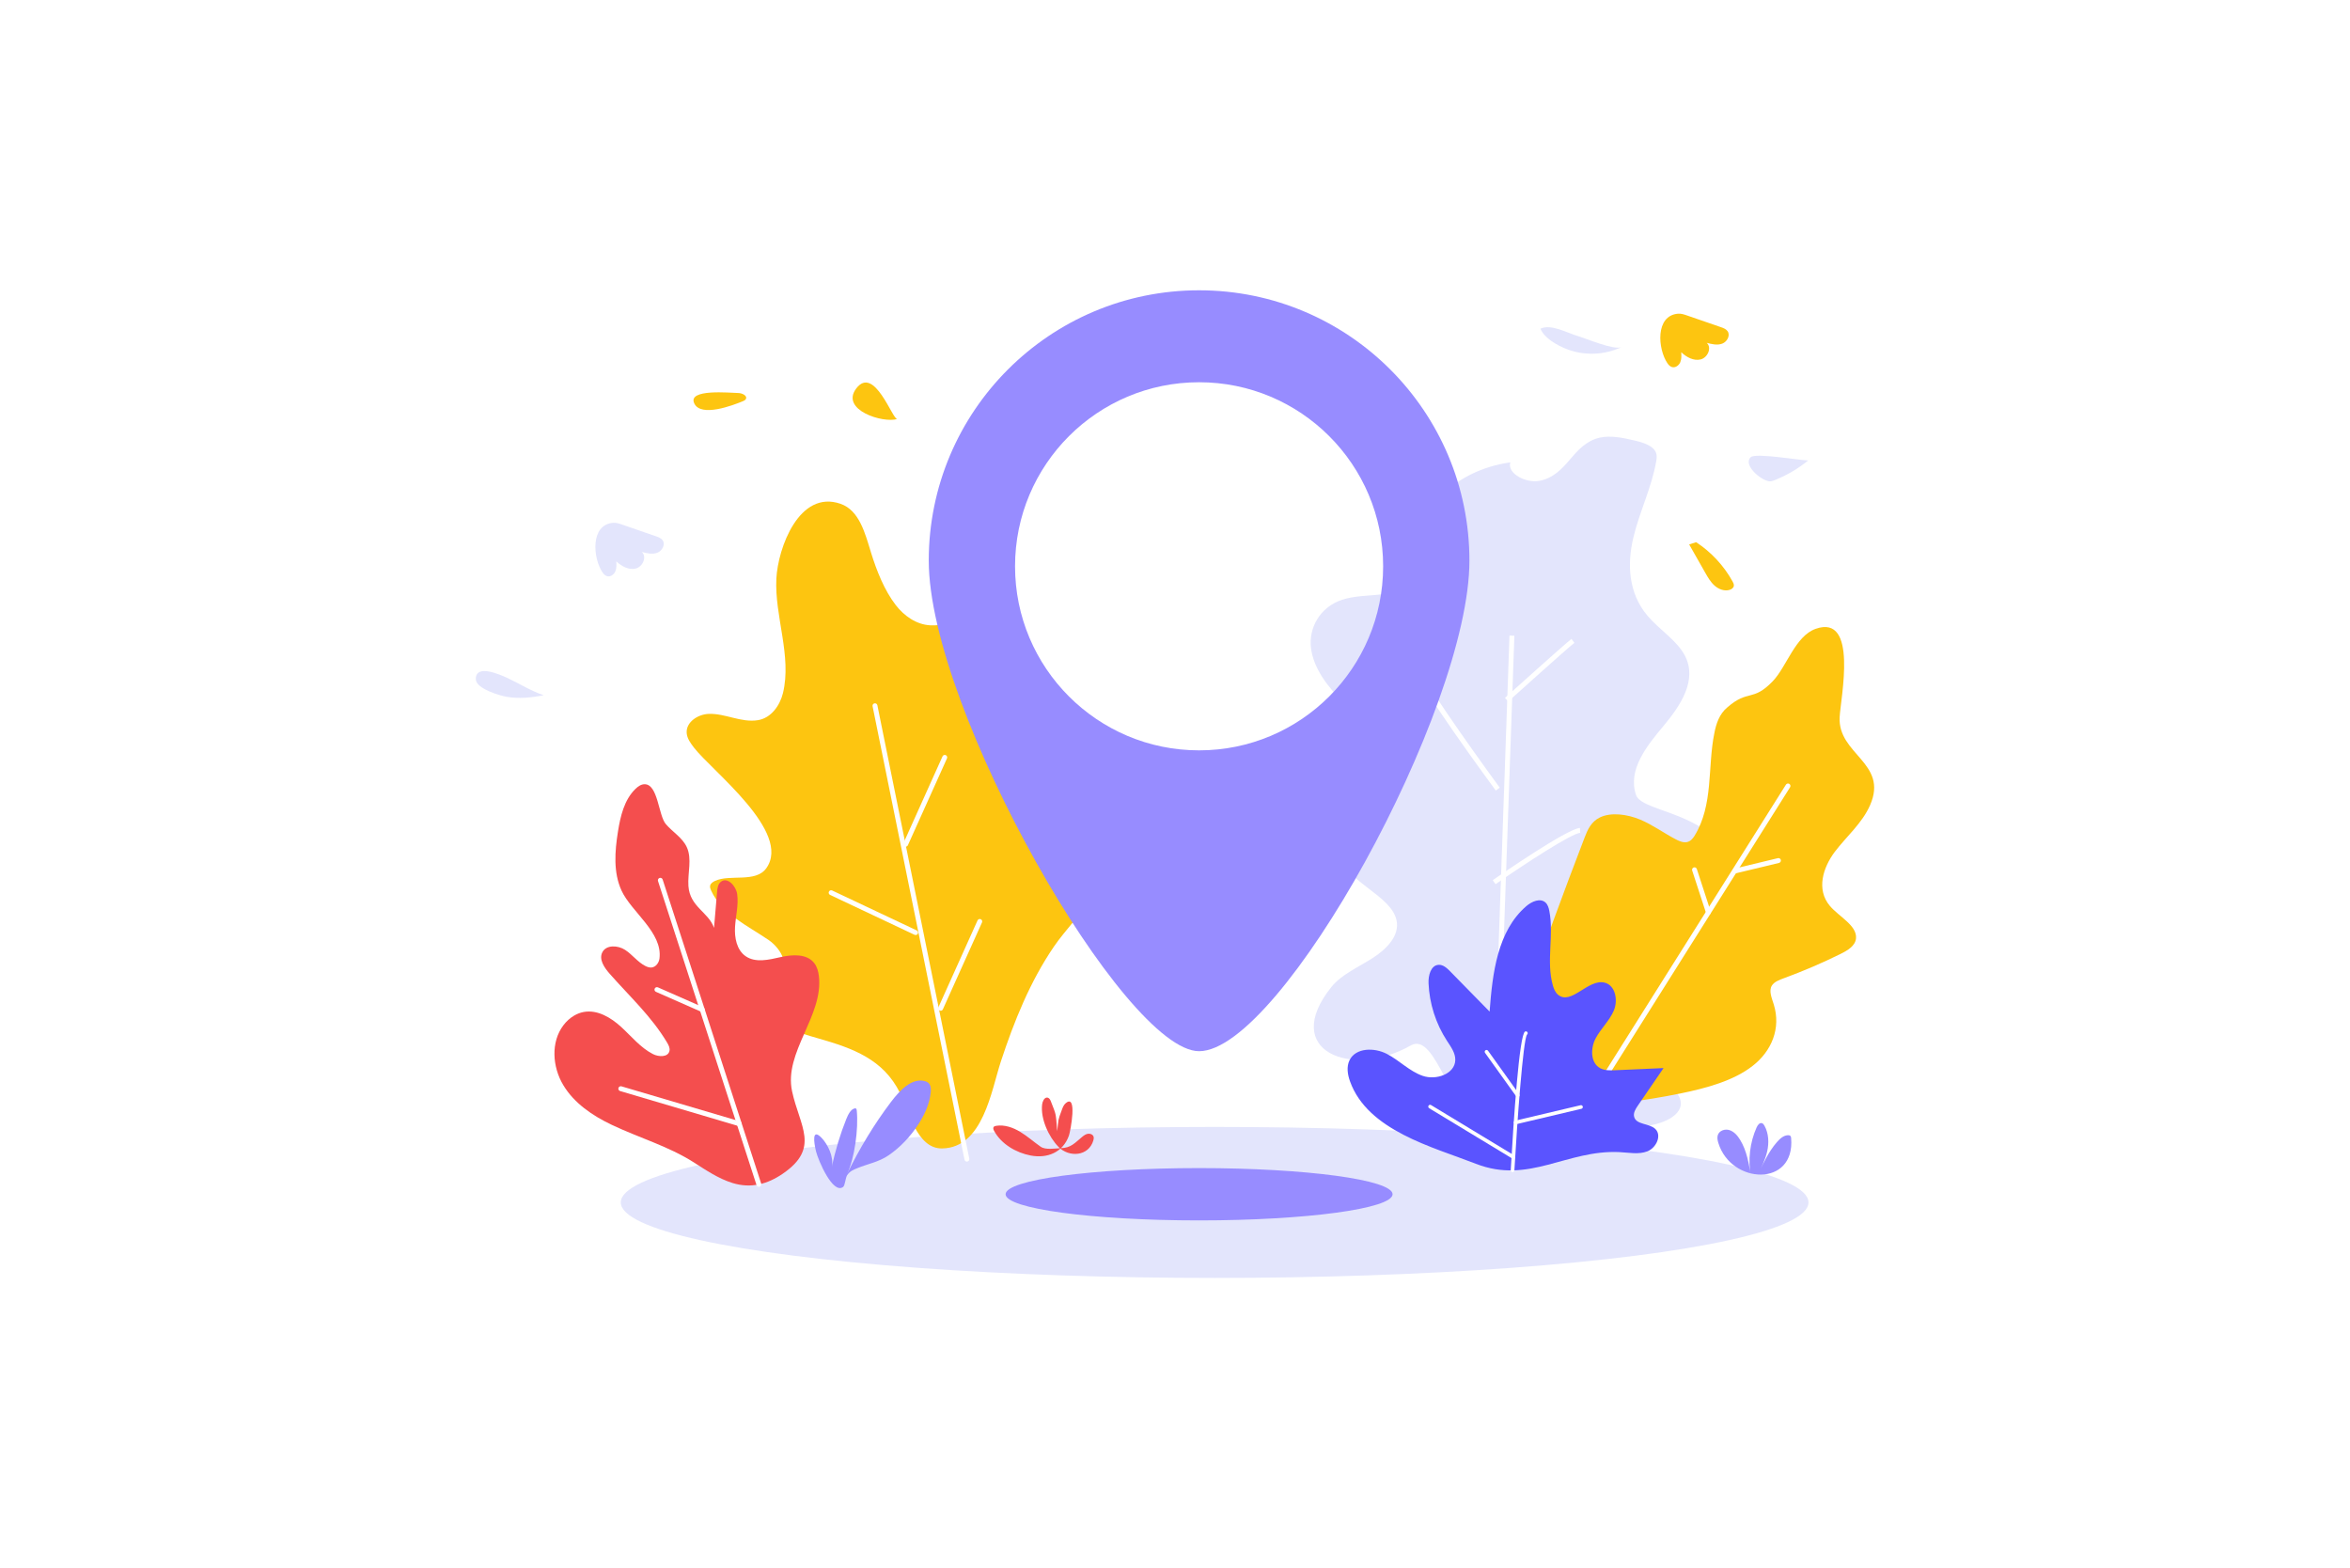 <?xml version="1.0" encoding="utf-8"?>
<!-- Generator: Adobe Illustrator 23.0.3, SVG Export Plug-In . SVG Version: 6.00 Build 0)  -->
<svg version="1.1" xmlns="http://www.w3.org/2000/svg" xmlns:xlink="http://www.w3.org/1999/xlink" x="0px" y="0px"
	type="404" viewBox="0 0 1799.6 1200.87" style="enable-background:new 0 0 1799.6 1200.87;" xml:space="preserve">
<style type="text/css">
	[type="404"] .st0{fill:#E3E5FC;}
	[type="404"] .st1{fill:#FFFFFF;}
	[type="404"] .st2{fill:none;stroke:#FFFFFF;stroke-linecap:round;stroke-miterlimit:10;}
	[type="404"] .st3{fill:#FDC510;}
	[type="404"] .st4{fill:#5A54FF;}
	[type="404"] .st5{fill:#978CFF;}
	[type="404"] .st6{fill:#F44E4E;}
</style>
<g id="Nature">
	<ellipse id="Ground" class="st0" cx="930.15" cy="920.76" rx="454.76" ry="57.82"/>
	<g id="Plant">
		<path class="st0" d="M1019.62,755.72c7.6-9.46,20.58-15.07,31.56-22.11c10.97-7.04,20.76-17.3,18.27-28.88
			c-4.12-19.21-38.29-29.05-41.89-48.3c-4.11-22.01,33.45-31.77,42.18-52.13c4.98-11.62-0.42-25.21-9.29-36.16
			s-20.98-20.07-31.43-30.15c-12.66-12.21-23.2-26.52-25.08-41.76s6.69-31.33,23.94-37c9.72-3.19,20.92-2.87,31.43-4.31
			c10.51-1.44,21.48-5.56,24.35-13.64c1.42-4.01,0.62-8.39,0.25-12.65c-3.06-35.44,29.27-68.63,72.67-74.58
			c-2.56,8.35,11.49,16.02,22.1,14.17c10.61-1.84,17.54-9.26,23.49-16.27c5.95-7.01,12.53-14.54,22.96-16.83
			c8.37-1.84,17.6,0.1,26.28,2.12c6.72,1.56,14.51,3.97,16.67,9.26c0.9,2.2,0.6,4.52,0.22,6.74c-3.45,20.05-12.87,38.81-17.55,58.63
			c-4.68,19.82-3.98,42.11,10.94,59.71c8.97,10.58,22.64,18.93,28.66,30.62c9.55,18.54-3.27,37.9-16.4,53.6
			s-27.57,33.69-21.12,52.88c6.48,19.3,103.61,7.53,80.01,126.4c-5.72,28.8-46.84-1.89-42.25,27.32
			c1.94,12.34-26.09,1.26-28.8,13.23c-0.86,3.8,17.61,22.46,16.12,26.1c-5.17,12.64-21.07,12.81-8.74,23.01
			c6.44,5.33,15.13,9.85,17.43,16.85c4.13,12.57-15.06,20.52-31.09,21.02c-13.38,0.41-16.23-38-27.35-31.68
			c-13.06,7.43-26.93,36.59-90.99,28.45c-26.48-3.37-37.01-70.11-56.86-58.81C1034.92,826.39,980.24,804.75,1019.62,755.72z"/>
		<g>
			<g>
				
					<rect x="958.15" y="676.77" transform="matrix(0.035 -0.999 0.999 0.035 432.82 1805.364)" class="st1" width="385.56" height="3.75"/>
			</g>
			<g>
				<path class="st1" d="M1145.25,677.07l-2.14-3.08c5.8-4.03,56.96-39.38,66.79-40l0.23,3.74
					C1203.49,638.15,1167.69,661.49,1145.25,677.07z"/>
			</g>
			<g>
				<path class="st1" d="M1145.46,605.38c-24.91-34.02-66.32-92.01-63.74-98.24c0.33-0.79,1.01-1.33,1.86-1.46l0.57,3.7
					c0.72-0.11,1.1-0.77,1.1-1.09c-0.08,6.1,38.74,61.42,63.23,94.86L1145.46,605.38z"/>
			</g>
			<g>
				<path class="st1" d="M1154.97,537.19l-2.51-2.78c1.89-1.7,46.34-41.75,50.97-45.16l2.22,3.02
					C1201.17,495.56,1155.43,536.77,1154.97,537.19z"/>
			</g>
		</g>
	</g>
	<g id="Plant_1_">
		<path class="st3" d="M1213.48,641.33c2.26-5.91,4.97-12.11,11.73-15.4c8.57-4.14,20.93-2.43,30.69,1.63
			c9.75,4.06,18.02,10.27,27.48,15.2c2.54,1.32,5.51,2.6,8.31,2.1c2.83-0.5,4.57-2.66,5.89-4.72c14.74-23.82,9.93-52.84,15.24-78.72
			c1.34-7.07,3.8-14.67,9.92-19.72c16.08-14.05,19.35-4.05,34.73-19.97c10.74-11.12,17.24-34.68,33-40.22
			c32.59-11.45,19.14,52.48,18.31,67.59c-1.56,28.66,37.41,34.95,23.38,67.28c-6.09,14.04-18.16,24.08-27.16,35.97
			c-8.91,11.96-14.37,28.75-3.66,41.4c6.97,8.24,20.76,14.87,19.98,24.71c-0.48,5.79-6.39,9.33-11.94,12.05
			c-13.85,6.86-28.2,13.01-43,18.45c-3.74,1.38-7.72,2.84-9.52,5.77c-2.47,4-0.09,9.43,1.46,14.41
			c5.72,18.37-1.74,35.87-16.19,47.07c-14.37,11.25-34.96,17-55.92,21.24c-26.97,5.5-55.01,8.96-83.91,10.26
			c-84.11,0.27-43.84-56.1-35.95-77.76C1181.5,726.44,1197.22,683.56,1213.48,641.33z"/>
		<g>
			<path class="st1" d="M1227.87,828.28c-0.34,0-0.69-0.09-1-0.29c-0.87-0.55-1.14-1.71-0.59-2.58l141.37-224.57
				c0.55-0.88,1.72-1.14,2.58-0.59c0.87,0.55,1.14,1.71,0.59,2.58l-141.37,224.57C1229.1,827.97,1228.49,828.28,1227.87,828.28z"/>
		</g>
		<g>
			<path class="st1" d="M1308.26,700.47c-0.79,0-1.52-0.5-1.78-1.29l-10.63-32.57c-0.32-0.98,0.22-2.04,1.2-2.36
				c0.99-0.32,2.04,0.21,2.36,1.2l10.63,32.57c0.32,0.98-0.22,2.04-1.2,2.36C1308.64,700.44,1308.45,700.47,1308.26,700.47z"/>
		</g>
		<g>
			<path class="st1" d="M1328.61,668.85c-0.85,0-1.61-0.58-1.82-1.44c-0.24-1.01,0.38-2.02,1.38-2.26l33.31-8.01
				c1.02-0.25,2.02,0.38,2.26,1.38c0.24,1.01-0.38,2.02-1.38,2.26l-33.31,8.01C1328.91,668.83,1328.76,668.85,1328.61,668.85z"/>
		</g>
	</g>
	<g id="Plant_2_">
		<path class="st4" d="M1033.83,828.07c-1.88-5.23-2.82-11.23-0.37-16.22c4.75-9.68,18.99-9.78,28.56-4.84s17.31,13.31,27.5,16.83
			c10.19,3.52,24.67-1.38,24.92-12.15c0.12-5.44-3.42-10.17-6.39-14.73c-8.52-13.09-13.45-28.5-14.09-44.1
			c-0.25-5.94,1.76-13.71,7.7-14.05c3.48-0.2,6.39,2.48,8.83,4.97c10.08,10.28,20.16,20.56,30.24,30.85
			c2.18-29.22,5.91-61.64,28.11-80.76c4.14-3.56,10.63-6.44,14.68-2.77c1.79,1.63,2.49,4.12,2.95,6.5
			c3.62,18.7-2.51,38.52,2.66,56.85c0.77,2.72,1.86,5.49,4.04,7.29c10.06,8.34,23.09-12.57,35.74-9.27
			c8.23,2.15,10.26,13.53,6.94,21.36c-3.32,7.83-9.96,13.79-13.93,21.31c-3.96,7.52-4.05,18.62,3.38,22.75
			c3.47,1.93,7.67,1.81,11.64,1.63c12.33-0.55,24.66-1.1,36.99-1.65c-6.59,9.62-13.17,19.25-19.76,28.87
			c-1.73,2.53-3.55,5.49-2.76,8.46c1.65,6.24,11.48,4.82,16.17,9.26c5.24,4.96,0.74,14.52-5.99,17.14
			c-6.73,2.62-14.24,0.96-21.45,0.62c-40.46-1.93-69.17,24.83-109.91,8.95C1097.06,878.23,1047.36,865.76,1033.83,828.07z"/>
		<g>
			<path class="st1" d="M1158.3,897.6c-0.03,0-0.05,0-0.08,0c-0.78-0.04-1.36-0.71-1.32-1.48c2.2-38.76,6.56-104.11,10.98-106.23
				c0.7-0.33,1.54-0.04,1.87,0.66c0.3,0.62,0.1,1.35-0.44,1.74c-2.95,4.49-7.46,66.04-9.62,103.99
				C1159.66,897.02,1159.04,897.6,1158.3,897.6z"/>
		</g>
		<g>
			<path class="st1" d="M1160.66,860.92c-0.64,0-1.21-0.44-1.37-1.08c-0.18-0.75,0.29-1.51,1.05-1.69l50.04-11.83
				c0.75-0.18,1.51,0.29,1.69,1.04c0.18,0.75-0.29,1.51-1.05,1.69l-50.04,11.83C1160.87,860.9,1160.76,860.92,1160.66,860.92z"/>
		</g>
		<g>
			<path class="st1" d="M1158.91,887.41c-0.25,0-0.5-0.06-0.73-0.2l-63.76-38.61c-0.66-0.4-0.87-1.27-0.47-1.93
				c0.4-0.66,1.27-0.88,1.93-0.47l63.76,38.61c0.66,0.4,0.87,1.27,0.47,1.93C1159.85,887.17,1159.39,887.41,1158.91,887.41z"/>
		</g>
		<g>
			<path class="st1" d="M1162.22,840.13c-0.44,0-0.87-0.2-1.14-0.59l-23.86-33.32c-0.45-0.63-0.31-1.51,0.32-1.96
				c0.63-0.45,1.5-0.31,1.96,0.32l23.86,33.32c0.45,0.63,0.31,1.51-0.32,1.96C1162.79,840.04,1162.51,840.13,1162.22,840.13z"/>
		</g>
	</g>
	<g id="Leaves">
		<path class="st3" d="M1276.9,278.16c0.88,1.3,2.04,2.52,3.55,2.94c2.53,0.69,5.18-1.23,6.24-3.63c1.06-2.4,0.92-5.13,0.77-7.75
			c4.02,3.78,9.53,6.83,14.89,5.5c5.36-1.33,8.75-8.98,4.65-12.69c3.89,1.01,8.07,2.02,11.84,0.61c3.76-1.4,6.44-6.32,4.09-9.58
			c-1.18-1.64-3.21-2.39-5.12-3.05c-8.63-2.98-17.26-5.96-25.89-8.94c-2.23-0.77-4.54-1.55-6.9-1.36
			C1267.38,241.67,1269.53,267.35,1276.9,278.16z"/>
		<path class="st0" d="M461.39,438.29c0.88,1.3,2.04,2.52,3.55,2.94c2.53,0.69,5.18-1.23,6.24-3.63c1.06-2.4,0.92-5.13,0.77-7.75
			c4.02,3.78,9.53,6.83,14.89,5.5c5.36-1.33,8.75-8.98,4.65-12.69c3.89,1.01,8.07,2.02,11.84,0.61c3.76-1.4,6.44-6.32,4.09-9.58
			c-1.18-1.64-3.21-2.39-5.12-3.05c-8.63-2.98-17.26-5.96-25.89-8.94c-2.23-0.77-4.54-1.55-6.9-1.36
			C451.87,401.8,454.02,427.47,461.39,438.29z"/>
		<path class="st3" d="M687.17,320.84c-3.52,1.1-17.65-41.7-31.51-23.32C643.29,313.93,676.19,324.28,687.17,320.84z"/>
		<path class="st0" d="M387.68,533.52c9.48,1.71,19.24,0.71,28.69-1.14c-9.69-3.22-18.39-8.8-27.64-13.13
			c-5.45-2.55-24.74-11.26-24.34,0.99C364.63,527.37,382.5,532.59,387.68,533.52z"/>
		<path class="st0" d="M1200.01,267.4c13.35,5.13,28.8,4.53,41.72-1.62c-5.51,2.63-27.38-6.68-33.28-8.39
			c-8.25-2.39-20.6-9.59-28.78-5.71C1182.59,258.99,1192.54,264.53,1200.01,267.4z"/>
		<path class="st3" d="M1293.54,416.9c4.1,7.21,8.19,14.42,12.29,21.63c2.02,3.55,4.09,7.18,7.15,9.89s7.33,4.4,11.28,3.35
			c1.59-0.42,3.21-1.47,3.48-3.09c0.2-1.19-0.38-2.36-0.96-3.41c-6.68-12.09-16.35-22.52-27.91-30.08"/>
		<path class="st0" d="M1354.75,368.54c1.44,0.21,2.88-0.3,4.23-0.84c9.27-3.69,17.97-8.8,25.71-15.1
			c-6.4-0.08-40.48-6.07-44.09-2.46C1334.74,355.99,1347.93,367.52,1354.75,368.54z"/>
		<path class="st3" d="M568.88,307.23c0.86-0.35,1.76-0.77,2.23-1.57c1.52-2.61-2.73-4.67-5.75-4.71c-6.42-0.1-38.97-3.4-33.72,7.92
			C536.69,319.76,561.3,310.37,568.88,307.23z"/>
	</g>
	<g id="Plant_3_">
		<path class="st3" d="M626.9,795.23c-17.77-5.09-35.38-10.36-48.11-23.62c-6.58-6.86-10.62-19.38-2.87-24.88
			c3.9-2.77,9.12-2.33,13.9-2.68c18.37-1.32,8.15-17.83-1.08-24.15c-16.29-11.15-36.08-20.07-44.21-38.07
			c-0.51-1.13-0.98-2.37-0.73-3.59c0.37-1.82,2.16-2.95,3.84-3.73c11.49-5.25,31.06,1.68,39.18-9.66
			c19.82-27.71-41.71-74.56-55.38-92.35c-2.61-3.4-5.34-7.08-5.59-11.36c-0.49-8.3,8.7-14.23,17.02-14.49
			c12.74-0.39,24.67,6.89,37.54,4.82c10.14-1.63,16.83-11.24,19.15-20.64c6.97-28.31-6.49-59-5.03-87.71
			c1.2-23.5,17.46-68.28,49.13-57.33c14.5,5.01,18.87,22.81,23.4,37.47c4.19,13.59,10.21,28.87,18.94,40.14
			c6.4,8.26,15.76,14.84,26.19,15.42c20.27,1.13,46.85-15.07,47.16,17.68c0.1,10.03-3.46,19.72-4.61,29.69
			c-1.15,9.96,0.88,21.46,9.19,27.08c15.15,10.25,60.46-10.87,58.32,21.49c-0.54,8.1-4.9,15.37-8.7,22.54
			c-18.36,34.68,16.61,33.08,25.4,59.43c3.16,9.48,1.13,20.07-3.32,29.01c-7.14,14.35-19.5,25.86-28.51,39.05
			c-18.29,26.78-30.54,57.26-40.63,87.92c-7.4,22.48-13.67,66.28-45.1,66.71c-19.39,0.27-25.62-29.16-32.15-42.43
			C676.51,811.13,653.09,802.72,626.9,795.23z"/>
		<g>
			<g>
				<path class="st1" d="M740.43,889.5c-0.87,0-1.65-0.61-1.83-1.5l-70.39-347.21c-0.2-1.01,0.45-2,1.46-2.21
					c1.03-0.2,2.01,0.45,2.21,1.46l70.39,347.21c0.2,1.01-0.45,2-1.46,2.21C740.68,889.48,740.56,889.5,740.43,889.5z"/>
			</g>
			<g>
				<path class="st1" d="M693.54,648.34c-0.26,0-0.52-0.05-0.77-0.17c-0.94-0.42-1.36-1.53-0.94-2.48l29.94-66.5
					c0.42-0.95,1.54-1.36,2.48-0.94c0.94,0.42,1.36,1.53,0.94,2.48l-29.94,66.5C694.93,647.93,694.25,648.34,693.54,648.34z"/>
			</g>
			<g>
				<path class="st1" d="M720.35,773.97c-0.26,0-0.52-0.05-0.77-0.17c-0.94-0.42-1.36-1.53-0.94-2.48l29.94-66.5
					c0.43-0.95,1.54-1.36,2.48-0.94c0.94,0.42,1.36,1.53,0.94,2.48l-29.94,66.5C721.75,773.56,721.07,773.97,720.35,773.97z"/>
			</g>
			<g>
				<path class="st1" d="M701.17,716.01c-0.27,0-0.54-0.06-0.8-0.18l-64.71-30.56c-0.93-0.44-1.34-1.56-0.89-2.49
					c0.44-0.94,1.56-1.33,2.5-0.89l64.71,30.56c0.93,0.44,1.34,1.56,0.89,2.49C702.54,715.61,701.87,716.01,701.17,716.01z"/>
			</g>
		</g>
	</g>
	<path id="Plant_4_" class="st5" d="M1345.69,899.97c4.74-8.94,8.27-17.62,15.03-25.37c2.28-2.61,5.07-5.23,8.54-5.32
		c0.65-0.02,1.38,0.09,1.83,0.59c0.4,0.44,0.49,1.07,0.54,1.66c3.19,37.67-45.91,35.48-55.72,3.76c-0.61-1.96-1.06-4.09-0.46-6.02
		c1.09-3.53,5.49-5.01,8.99-3.87c3.5,1.13,6.15,4.18,8.11,7.39c5.2,8.48,6.82,18.61,8.32,28.42c-2.43-12.84-0.88-26.33,4.37-38
		c0.79-1.75,2.31-3.75,4.12-3.11c0.87,0.31,1.44,1.16,1.89,1.99c3.26,5.93,3.5,13.13,2.03,19.62S1348.76,894.15,1345.69,899.97z"/>
	<path id="Plant_5_" class="st5" d="M703.57,860.47c4.39-6.86,8.17-14.81,9.14-23.7c0.23-2.15,0.26-4.52-0.72-6.26
		c-0.85-1.51-2.28-2.22-3.67-2.61c-9.86-2.78-19.11,6.75-26.22,16.18c-12.57,16.66-23.79,35.09-33.41,54.88
		c5.75-11.84,8.79-34.55,7.42-48.47c-0.05-0.55-0.14-1.14-0.46-1.49c-0.33-0.35-0.8-0.33-1.22-0.23c-3.03,0.77-4.94,4.66-6.4,8.26
		c-4.5,11.15-8.41,24.03-11.02,36.54c1.64-7.86-3.21-17.32-7.61-22c-7.87-8.37-6.19,3.31-4.48,10.17
		c1.67,6.73,12.8,33.05,20.73,27.17c1.45-1.08,1.81-6.96,3-8.85c2.08-3.28,4.97-4.36,7.95-5.58c8-3.28,16.33-4.63,23.85-9.79
		C689.24,878.67,697.18,870.46,703.57,860.47z"/>
	<path id="Plant_6_" class="st6" d="M801.45,840.48c0.34-0.05,0.7-0.01,1.08,0.12c1.19,0.42,1.8,1.7,2.26,2.88
		c4.15,10.77,3.65,8.05,4.81,22.86c1.04-9.53,0.31-7.77,3.65-16.76c0.65-1.75,1.39-3.55,2.81-4.77c9.19-7.86,3.73,21.33,2.51,24.78
		c-4.51,12.77-16.48,17.66-29.22,15.25c-11.18-2.11-22.59-8.74-28.09-18.9c-0.5-0.92-0.94-2.1-0.33-2.95
		c0.42-0.59,1.19-0.78,1.9-0.9c6.38-1.03,12.89,1.26,18.42,4.6c5.54,3.34,10.37,7.7,15.68,11.4c3.76,2.62,10.91,1.29,15.49,1.12
		c7.78-0.29,10.32-3.74,16.33-8.69c1.31-1.08,2.76-2.11,4.44-2.36c1.68-0.25,3.62,0.52,4.2,2.12c0.34,0.95,0.16,2.01-0.12,2.98
		c-3.6,12.33-18.63,13.15-26.61,5.04c-7.61-7.74-13.93-21.63-12.62-32.57C798.3,843.51,799.57,840.74,801.45,840.48z"/>
	<g id="Plant_7_">
		<path class="st6" d="M439.86,777.58c2.22-1.27,4.63-2.2,7.15-2.66c10.51-1.92,20.81,4.27,28.7,11.48
			c7.88,7.22,14.77,15.86,24.28,20.75c4.42,2.27,11.52,2.51,12.67-2.32c0.54-2.25-0.64-4.51-1.82-6.5
			c-11.86-19.93-28.82-35.46-44.01-52.73c-4.06-4.62-8.38-10.9-5.58-16.38c3-5.88,11.89-5.45,17.43-1.85
			c5.54,3.59,9.57,9.29,15.45,12.3c1.53,0.78,3.24,1.38,4.95,1.17c3.24-0.4,5.53-3.65,5.94-6.89c2.5-19.93-21.57-35.65-29.06-51.98
			c-6.4-13.93-5.15-30.09-2.73-45.23c1.89-11.82,4.81-24.29,13.39-32.64c1.94-1.88,4.34-3.59,7.04-3.58
			c10.29,0.02,10.52,23.9,16.23,30.55c5.18,6.05,12.65,10.33,16,17.55c4.23,9.12,0.61,19.8,1.29,29.83
			c1.1,16.04,15.42,19.96,19.61,32.06c0.82-9.05,1.55-18.24,2.31-27.35c0.24-2.9,0.66-6.15,2.95-7.95
			c4.99-3.93,11.6,3.19,12.47,9.48c1.15,8.28-1.11,16.62-1.64,24.97s1.25,17.79,8.12,22.55c7.57,5.25,17.79,2.74,26.78,0.7
			c8.99-2.04,20.06-2.72,25.73,4.55c2.23,2.85,3.18,6.5,3.59,10.1c3.53,30.44-27,58.18-20.54,88.13
			c5.79,26.86,21.68,43.36-7.13,63.07c-11.81,8.08-24.45,11.45-38.49,7.12c-10.74-3.32-20.19-9.76-29.66-15.8
			c-19.57-12.47-42.18-18.88-63.07-28.86c-14.59-6.97-28.61-16.49-36.91-30.37c-8.3-13.87-9.63-32.79,0.1-45.7
			C433.69,782.11,436.57,779.47,439.86,777.58z"/>
		<g>
			<path class="st1" d="M581.14,908.82c-0.79,0-1.53-0.5-1.78-1.3l-75.47-232.88c-0.32-0.98,0.22-2.04,1.2-2.36
				c1-0.32,2.04,0.22,2.36,1.2l75.47,232.88c0.32,0.98-0.22,2.04-1.2,2.36C581.52,908.79,581.33,908.82,581.14,908.82z"/>
		</g>
		<g>
			<path class="st1" d="M566.08,862.36c-0.18,0-0.35-0.03-0.53-0.08l-90.69-26.82c-0.99-0.29-1.56-1.34-1.27-2.33
				c0.3-0.99,1.34-1.56,2.33-1.27l90.69,26.82c0.99,0.29,1.56,1.34,1.27,2.33C567.63,861.83,566.89,862.36,566.08,862.36z"/>
		</g>
		<g>
			<path class="st1" d="M537.74,774.93c-0.25,0-0.51-0.05-0.75-0.16l-34.67-15.27c-0.95-0.42-1.38-1.52-0.96-2.47
				c0.42-0.95,1.53-1.38,2.47-0.96l34.67,15.27c0.95,0.42,1.38,1.52,0.96,2.47C539.15,774.51,538.47,774.93,537.74,774.93z"/>
		</g>
	</g>
</g>
<g id="UI">
	<g id="Location">
		<path class="st5" d="M918.25,222.29c-114.34,0-207.02,92.69-207.02,207.02s149.88,375.64,207.02,375.64
			c62.76,0,207.02-261.3,207.02-375.64S1032.58,222.29,918.25,222.29z M918.25,574.58c-77.84,0-140.94-63.1-140.94-140.94
			c0-77.84,63.1-140.94,140.94-140.94c77.84,0,140.94,63.1,140.94,140.94C1059.19,511.48,996.09,574.58,918.25,574.58z"/>
		<ellipse class="st5" cx="918.25" cy="914.49" rx="148.17" ry="20.03"/>
	</g>
</g>
</svg>
